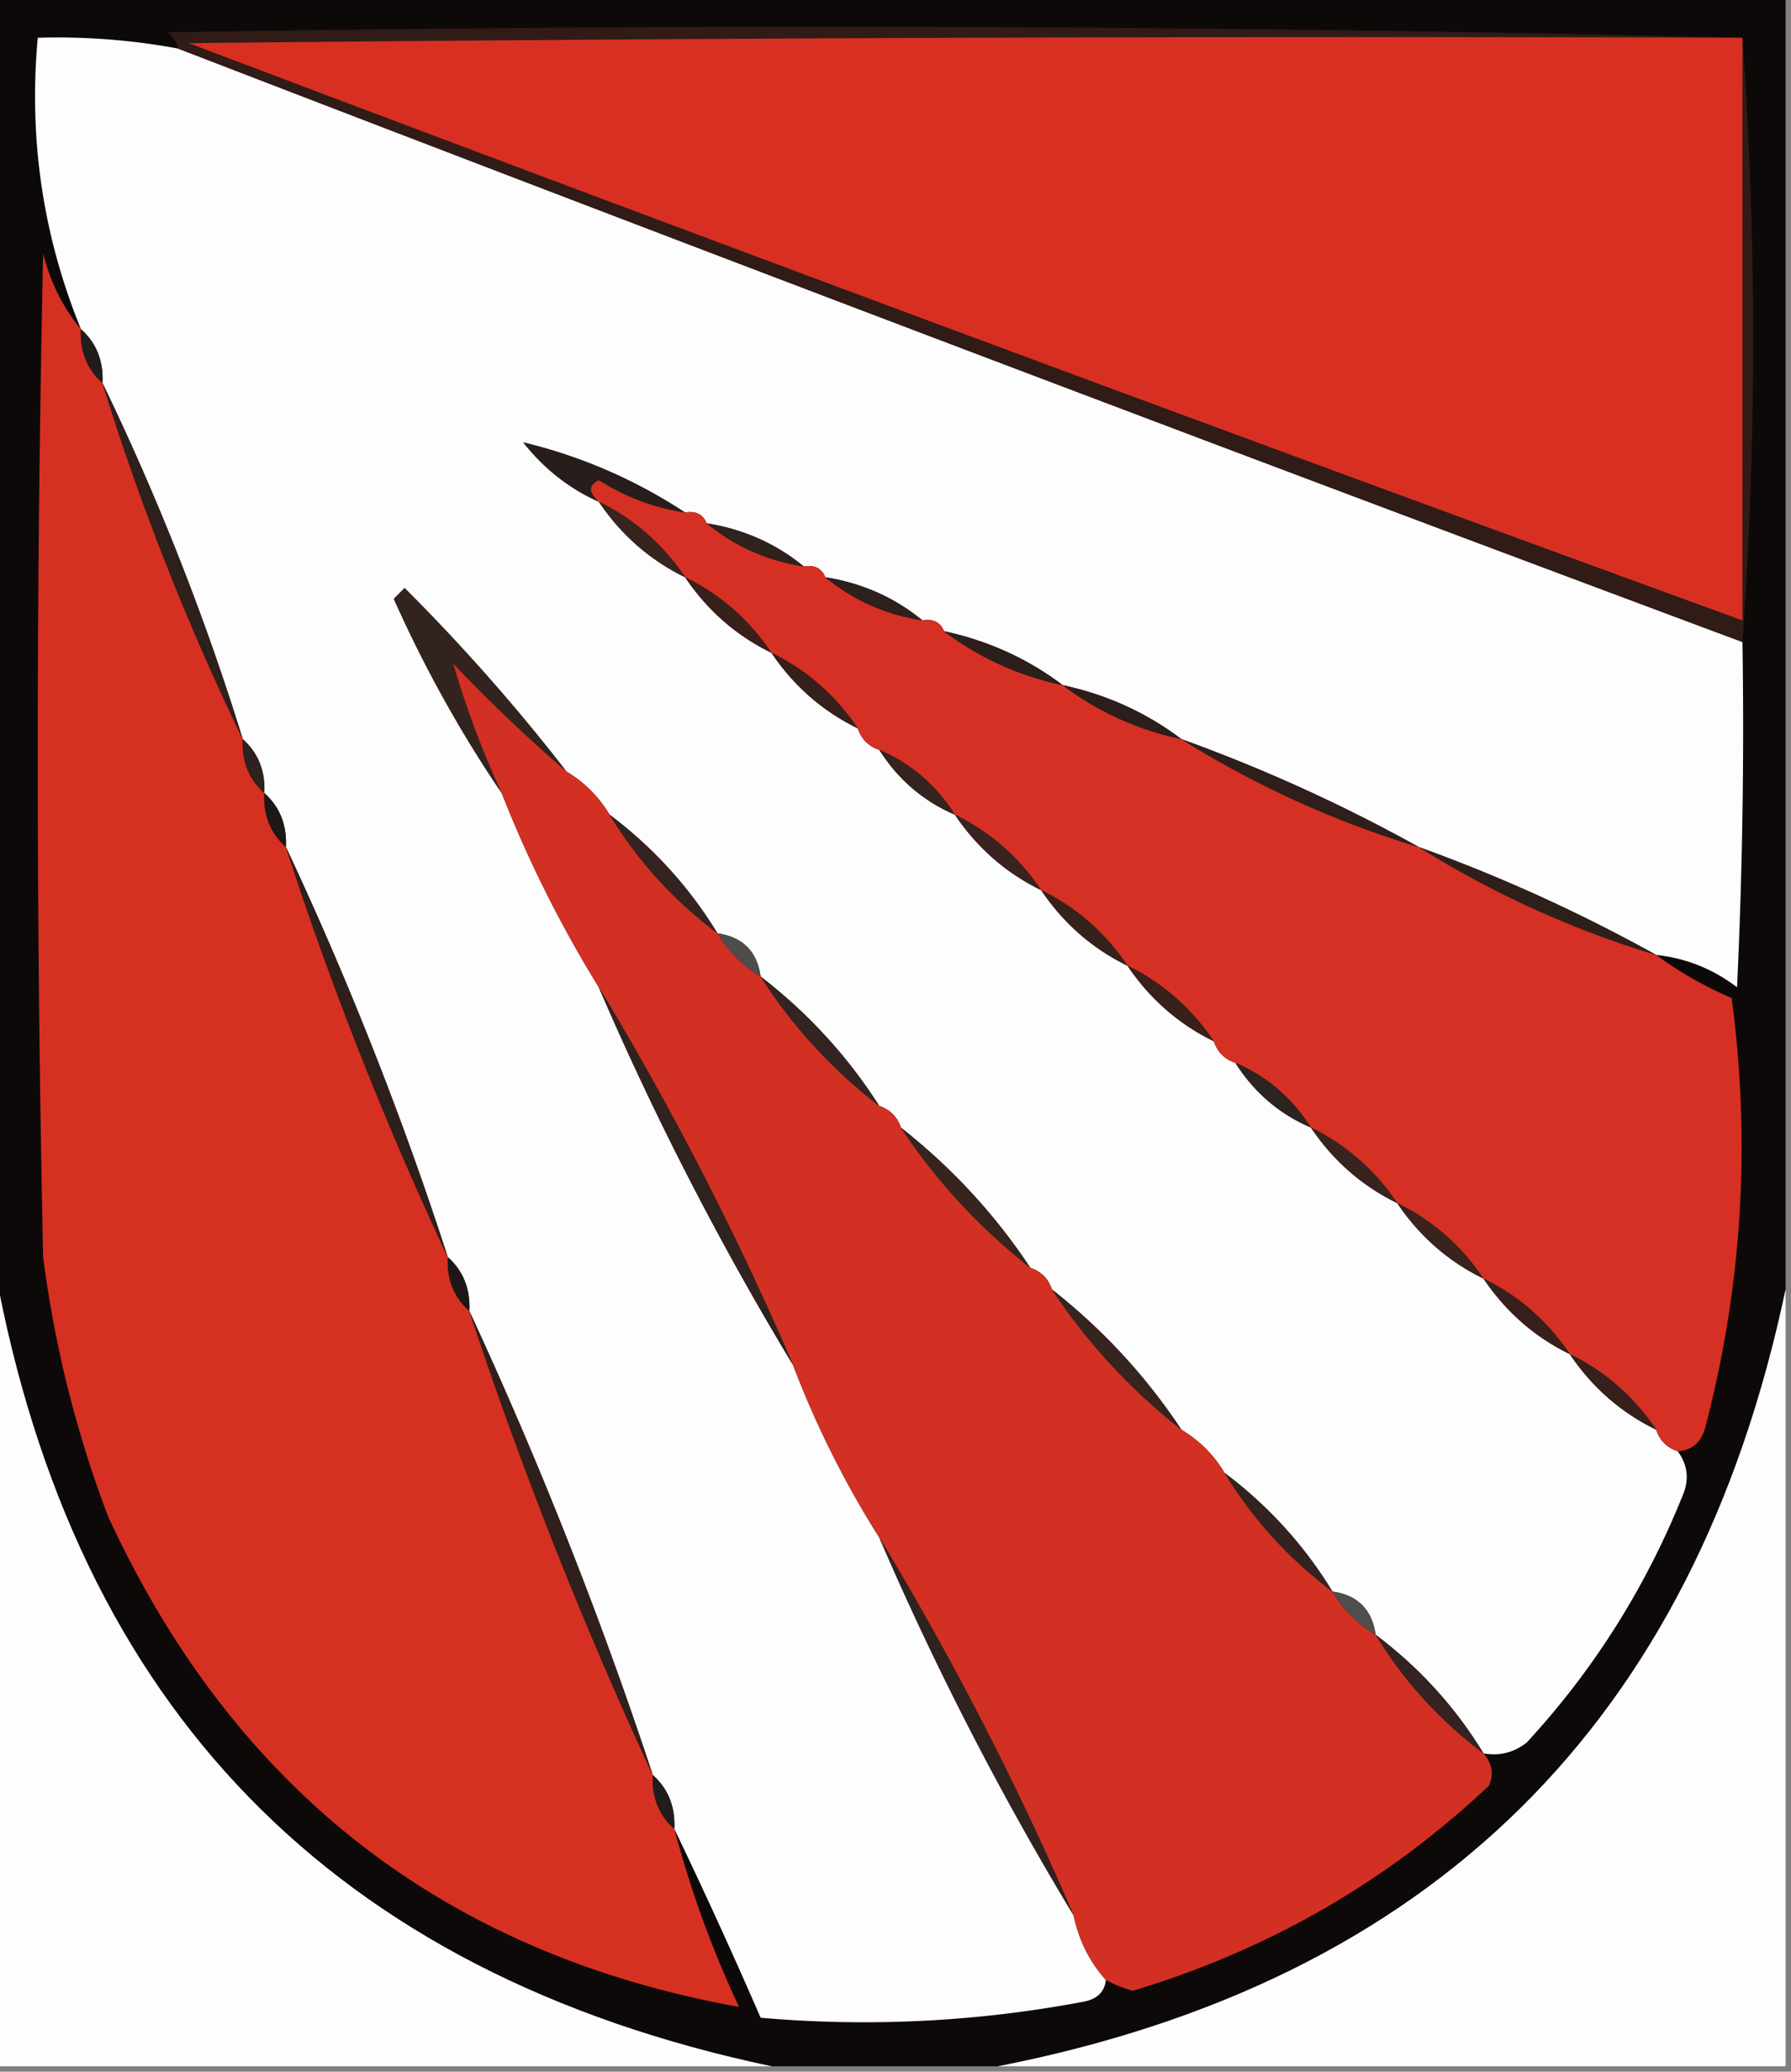 <svg xmlns="http://www.w3.org/2000/svg" width="166" height="192" style="shape-rendering:geometricPrecision;text-rendering:geometricPrecision;image-rendering:optimizeQuality;fill-rule:evenodd;clip-rule:evenodd"><rect width="100%" height="100%" fill="#808080" stroke="none"/><path style="opacity:1" fill="#0d0908" d="M-.5-.5h166v120c-8.455 40.121-32.788 64.121-73 72h-21c-40.575-8.575-64.575-33.241-72-74V-.5z"/><path style="opacity:1" fill="#fdfdfd" d="M16.5 4.5a14114.797 14114.797 0 0 0 145 55c.167 10.672 0 21.338-.5 32-2.235-1.702-4.735-2.702-7.5-3a150.602 150.602 0 0 0-22-10 150.602 150.602 0 0 0-22-10c-3.251-2.457-6.918-4.124-11-5-3.251-2.457-6.918-4.124-11-5-.342-.838-1.008-1.172-2-1-2.588-2.125-5.588-3.458-9-4-.342-.838-1.008-1.172-2-1-2.588-2.125-5.588-3.458-9-4-.342-.838-1.008-1.172-2-1-4.654-3.048-9.654-5.215-15-6.5 1.941 2.454 4.275 4.287 7 5.5 2.07 3.072 4.736 5.406 8 7 2.07 3.072 4.736 5.406 8 7 2.07 3.072 4.736 5.406 8 7 .333 1 1 1.667 2 2 1.74 2.743 4.073 4.743 7 6 2.07 3.073 4.736 5.406 8 7 2.07 3.073 4.736 5.406 8 7 2.069 3.073 4.736 5.406 8 7 .333 1 1 1.667 2 2 1.739 2.743 4.073 4.743 7 6 2.069 3.073 4.736 5.406 8 7 2.069 3.073 4.736 5.406 8 7 2.069 3.073 4.736 5.406 8 7 2.069 3.073 4.736 5.406 8 7 .333 1 1 1.667 2 2 .912 1.238 1.079 2.572.5 4-3.45 8.601-8.283 16.267-14.5 23-1.189.929-2.522 1.262-4 1-2.601-4.271-5.934-7.937-10-11-.333-2.333-1.667-3.667-4-4-2.601-4.271-5.934-7.937-10-11-1-1.667-2.333-3-4-4-3.27-4.94-7.27-9.273-12-13-.333-1-1-1.667-2-2-3.27-4.94-7.27-9.273-12-13-.333-1-1-1.667-2-2-2.936-4.605-6.602-8.605-11-12-.333-2.333-1.667-3.667-4-4-2.6-4.27-5.934-7.937-10-11-1-1.667-2.333-3-4-4a177.664 177.664 0 0 0-15-17l-1 1c2.854 6.385 6.187 12.385 10 18a113.425 113.425 0 0 0 9 18 288.402 288.402 0 0 0 18 35 89.673 89.673 0 0 0 8 16 288.402 288.402 0 0 0 18 35c.493 2.319 1.492 4.319 3 6-.12 1.086-.787 1.753-2 2a109.56 109.56 0 0 1-30 1.5 498.168 498.168 0 0 0-8-17.5c.098-2.053-.569-3.72-2-5a402.875 402.875 0 0 0-17-43c.098-2.053-.569-3.72-2-5a326.683 326.683 0 0 0-15-38c.098-2.053-.569-3.72-2-5 .098-2.053-.569-3.72-2-5a237.265 237.265 0 0 0-13-33c.098-2.053-.569-3.72-2-5-3.522-8.625-4.856-17.625-4-27a61.25 61.25 0 0 1 13 1z"/><path style="opacity:1" fill="#301b17" d="M161.5 3.5a394.96 394.96 0 0 1 0 56 14114.797 14114.797 0 0 1-145-55c-.11-.617-.444-1.117-1-1.5a3557.14 3557.14 0 0 1 146 .5z"/><path style="opacity:1" fill="#d73023" d="M161.5 3.5v54A12515.428 12515.428 0 0 1 17.5 4c47.999-.5 95.999-.667 144-.5z"/><path style="opacity:1" fill="#d63023" d="M7.5 30.5c-.098 2.053.569 3.72 2 5a237.265 237.265 0 0 0 13 33c-.098 2.053.569 3.72 2 5-.098 2.053.569 3.72 2 5a326.661 326.661 0 0 0 15 38c-.098 2.053.569 3.72 2 5a402.875 402.875 0 0 0 17 43c-.098 2.053.569 3.72 2 5a97.692 97.692 0 0 0 6 16.5c-27.286-4.931-46.786-20.098-58.5-45.5a105.508 105.508 0 0 1-6-24c-.667-31-.667-62 0-93 .67 2.674 1.837 5.007 3.5 7z"/><path style="opacity:1" fill="#221c1a" d="M7.5 30.5c1.431 1.28 2.098 2.947 2 5-1.431-1.28-2.098-2.947-2-5z"/><path style="opacity:1" fill="#2e201c" d="M9.5 35.5a237.265 237.265 0 0 1 13 33 237.265 237.265 0 0 1-13-33z"/><path style="opacity:1" fill="#271e1b" d="M63.5 47.5c-2.854-.424-5.52-1.424-8-3-.963.47-.963 1.136 0 2-2.725-1.213-5.059-3.046-7-5.5 5.346 1.285 10.346 3.452 15 6.5z"/><path style="opacity:1" fill="#d53023" d="M63.5 47.5c.992-.172 1.658.162 2 1 2.588 2.125 5.588 3.458 9 4 .992-.172 1.658.162 2 1 2.588 2.125 5.588 3.458 9 4 .992-.172 1.658.162 2 1 3.251 2.457 6.918 4.124 11 5 3.251 2.457 6.918 4.124 11 5a91.363 91.363 0 0 0 22 10 91.363 91.363 0 0 0 22 10c2.108 1.56 4.441 2.892 7 4 1.801 13.512.968 26.846-2.5 40-.417 1.256-1.25 1.923-2.5 2-1-.333-1.667-1-2-2-2.069-3.073-4.736-5.406-8-7-2.069-3.073-4.736-5.406-8-7-2.069-3.073-4.736-5.406-8-7-2.069-3.073-4.736-5.406-8-7-1.739-2.743-4.073-4.743-7-6-1-.333-1.667-1-2-2-2.069-3.073-4.736-5.406-8-7-2.069-3.073-4.736-5.406-8-7-2.07-3.073-4.736-5.406-8-7-1.74-2.743-4.073-4.743-7-6-1-.333-1.667-1-2-2-2.07-3.073-4.736-5.406-8-7-2.07-3.072-4.736-5.406-8-7-2.07-3.072-4.736-5.406-8-7-.963-.864-.963-1.53 0-2 2.48 1.576 5.146 2.576 8 3z"/><path style="opacity:1" fill="#38241f" d="M55.5 46.5c3.264 1.594 5.93 3.928 8 7-3.264-1.594-5.93-3.928-8-7z"/><path style="opacity:1" fill="#2e211e" d="M65.5 48.5c3.412.542 6.412 1.875 9 4-3.412-.542-6.412-1.875-9-4z"/><path style="opacity:1" fill="#2d201d" d="M76.5 53.5c3.412.542 6.412 1.875 9 4-3.412-.542-6.412-1.875-9-4z"/><path style="opacity:1" fill="#38201b" d="M63.5 53.5c3.264 1.594 5.93 3.928 8 7-3.264-1.594-5.93-3.928-8-7z"/><path style="opacity:1" fill="#33231f" d="M52.5 71.5c-3.63-3.13-7.13-6.463-10.5-10a85.561 85.561 0 0 0 4.5 12c-3.813-5.615-7.146-11.615-10-18l1-1a177.664 177.664 0 0 1 15 17z"/><path style="opacity:1" fill="#2b1e1b" d="M87.5 58.5c4.082.876 7.749 2.543 11 5-4.082-.876-7.749-2.543-11-5z"/><path style="opacity:1" fill="#d23023" d="M52.5 71.5c1.667 1 3 2.333 4 4 2.6 4.27 5.934 7.937 10 11 1 1.667 2.333 3 4 4 2.936 4.605 6.602 8.605 11 12 1 .333 1.667 1 2 2 3.27 4.94 7.27 9.273 12 13 1 .333 1.667 1 2 2 3.27 4.94 7.27 9.273 12 13 1.667 1 3 2.333 4 4 2.601 4.271 5.934 7.937 10 11 1 1.667 2.333 3 4 4 2.601 4.271 5.934 7.937 10 11 .803.923.97 1.923.5 3-9.447 8.894-20.447 15.228-33 19a11.123 11.123 0 0 1-2.5-1c-1.508-1.681-2.507-3.681-3-6a288.402 288.402 0 0 0-18-35 89.673 89.673 0 0 1-8-16 288.402 288.402 0 0 0-18-35 113.425 113.425 0 0 1-9-18 85.561 85.561 0 0 1-4.5-12c3.37 3.537 6.87 6.87 10.5 10z"/><path style="opacity:1" fill="#35201b" d="M71.5 60.5c3.264 1.594 5.93 3.927 8 7-3.264-1.594-5.93-3.928-8-7z"/><path style="opacity:1" fill="#2b1e1b" d="M98.5 63.5c4.082.876 7.749 2.543 11 5-4.082-.876-7.749-2.543-11-5z"/><path style="opacity:1" fill="#2d221f" d="M22.5 68.5c1.431 1.28 2.098 2.947 2 5-1.431-1.28-2.098-2.947-2-5z"/><path style="opacity:1" fill="#34231f" d="M81.5 69.5c2.927 1.257 5.26 3.257 7 6-2.927-1.257-5.26-3.257-7-6z"/><path style="opacity:1" fill="#2f1e1b" d="M109.5 68.5a150.602 150.602 0 0 1 22 10 91.363 91.363 0 0 1-22-10z"/><path style="opacity:1" fill="#1d1816" d="M24.5 73.5c1.431 1.28 2.098 2.947 2 5-1.431-1.28-2.098-2.947-2-5z"/><path style="opacity:1" fill="#38231f" d="M88.5 75.5c3.264 1.594 5.93 3.927 8 7-3.264-1.594-5.93-3.927-8-7z"/><path style="opacity:1" fill="#342320" d="M56.5 75.5c4.066 3.063 7.4 6.73 10 11-4.066-3.063-7.4-6.73-10-11z"/><path style="opacity:1" fill="#2f1f1b" d="M131.5 78.5a150.602 150.602 0 0 1 22 10 91.363 91.363 0 0 1-22-10z"/><path style="opacity:1" fill="#37211c" d="M96.5 82.5c3.264 1.594 5.931 3.927 8 7-3.264-1.594-5.93-3.927-8-7z"/><path style="opacity:1" fill="#4f4d4b" d="M66.5 86.5c2.333.333 3.667 1.667 4 4-1.667-1-3-2.333-4-4z"/><path style="opacity:1" fill="#30221f" d="M55.5 91.5a288.402 288.402 0 0 1 18 35 288.402 288.402 0 0 1-18-35z"/><path style="opacity:1" fill="#38201b" d="M104.5 89.5c3.264 1.594 5.931 3.927 8 7-3.264-1.594-5.931-3.927-8-7z"/><path style="opacity:1" fill="#2e1f1b" d="M26.5 78.5a326.683 326.683 0 0 1 15 38 326.661 326.661 0 0 1-15-38z"/><path style="opacity:1" fill="#332421" d="M70.5 90.5c4.398 3.395 8.064 7.395 11 12-4.398-3.395-8.064-7.395-11-12z"/><path style="opacity:1" fill="#2d2320" d="M114.5 98.5c2.927 1.257 5.261 3.257 7 6-2.927-1.257-5.261-3.257-7-6z"/><path style="opacity:1" fill="#38241f" d="M121.5 104.5c3.264 1.594 5.931 3.927 8 7-3.264-1.594-5.931-3.927-8-7z"/><path style="opacity:1" fill="#37241f" d="M83.5 104.5c4.73 3.727 8.73 8.06 12 13-4.73-3.727-8.73-8.06-12-13z"/><path style="opacity:1" fill="#38231f" d="M129.5 111.5c3.264 1.594 5.931 3.927 8 7-3.264-1.594-5.931-3.927-8-7z"/><path style="opacity:1" fill="#1d1816" d="M41.5 116.5c1.431 1.28 2.098 2.947 2 5-1.431-1.28-2.098-2.947-2-5z"/><path style="opacity:1" fill="#fdfdfd" d="M-.5 117.5c7.425 40.759 31.425 65.425 72 74h-72v-74z"/><path style="opacity:1" fill="#37201b" d="M137.5 118.5c3.264 1.594 5.931 3.927 8 7-3.264-1.594-5.931-3.927-8-7z"/><path style="opacity:1" fill="#fdfdfd" d="M165.5 119.5v72h-73c40.212-7.879 64.545-31.879 73-72z"/><path style="opacity:1" fill="#36241f" d="M97.5 119.5c4.73 3.727 8.73 8.06 12 13-4.73-3.727-8.73-8.06-12-13z"/><path style="opacity:1" fill="#35201b" d="M145.5 125.5c3.264 1.594 5.931 3.927 8 7-3.264-1.594-5.931-3.927-8-7z"/><path style="opacity:1" fill="#301f1c" d="M43.5 121.5a402.875 402.875 0 0 1 17 43 402.875 402.875 0 0 1-17-43z"/><path style="opacity:1" fill="#322320" d="M113.5 136.5c4.066 3.063 7.399 6.729 10 11-4.066-3.063-7.399-6.729-10-11z"/><path style="opacity:1" fill="#30221f" d="M81.5 142.5a288.402 288.402 0 0 1 18 35 288.402 288.402 0 0 1-18-35z"/><path style="opacity:1" fill="#504e4c" d="M123.5 147.5c2.333.333 3.667 1.667 4 4-1.667-1-3-2.333-4-4z"/><path style="opacity:1" fill="#342320" d="M127.5 151.5c4.066 3.063 7.399 6.729 10 11-4.066-3.063-7.399-6.729-10-11z"/><path style="opacity:1" fill="#221c1a" d="M60.5 164.5c1.431 1.28 2.098 2.947 2 5-1.431-1.28-2.098-2.947-2-5z"/></svg>